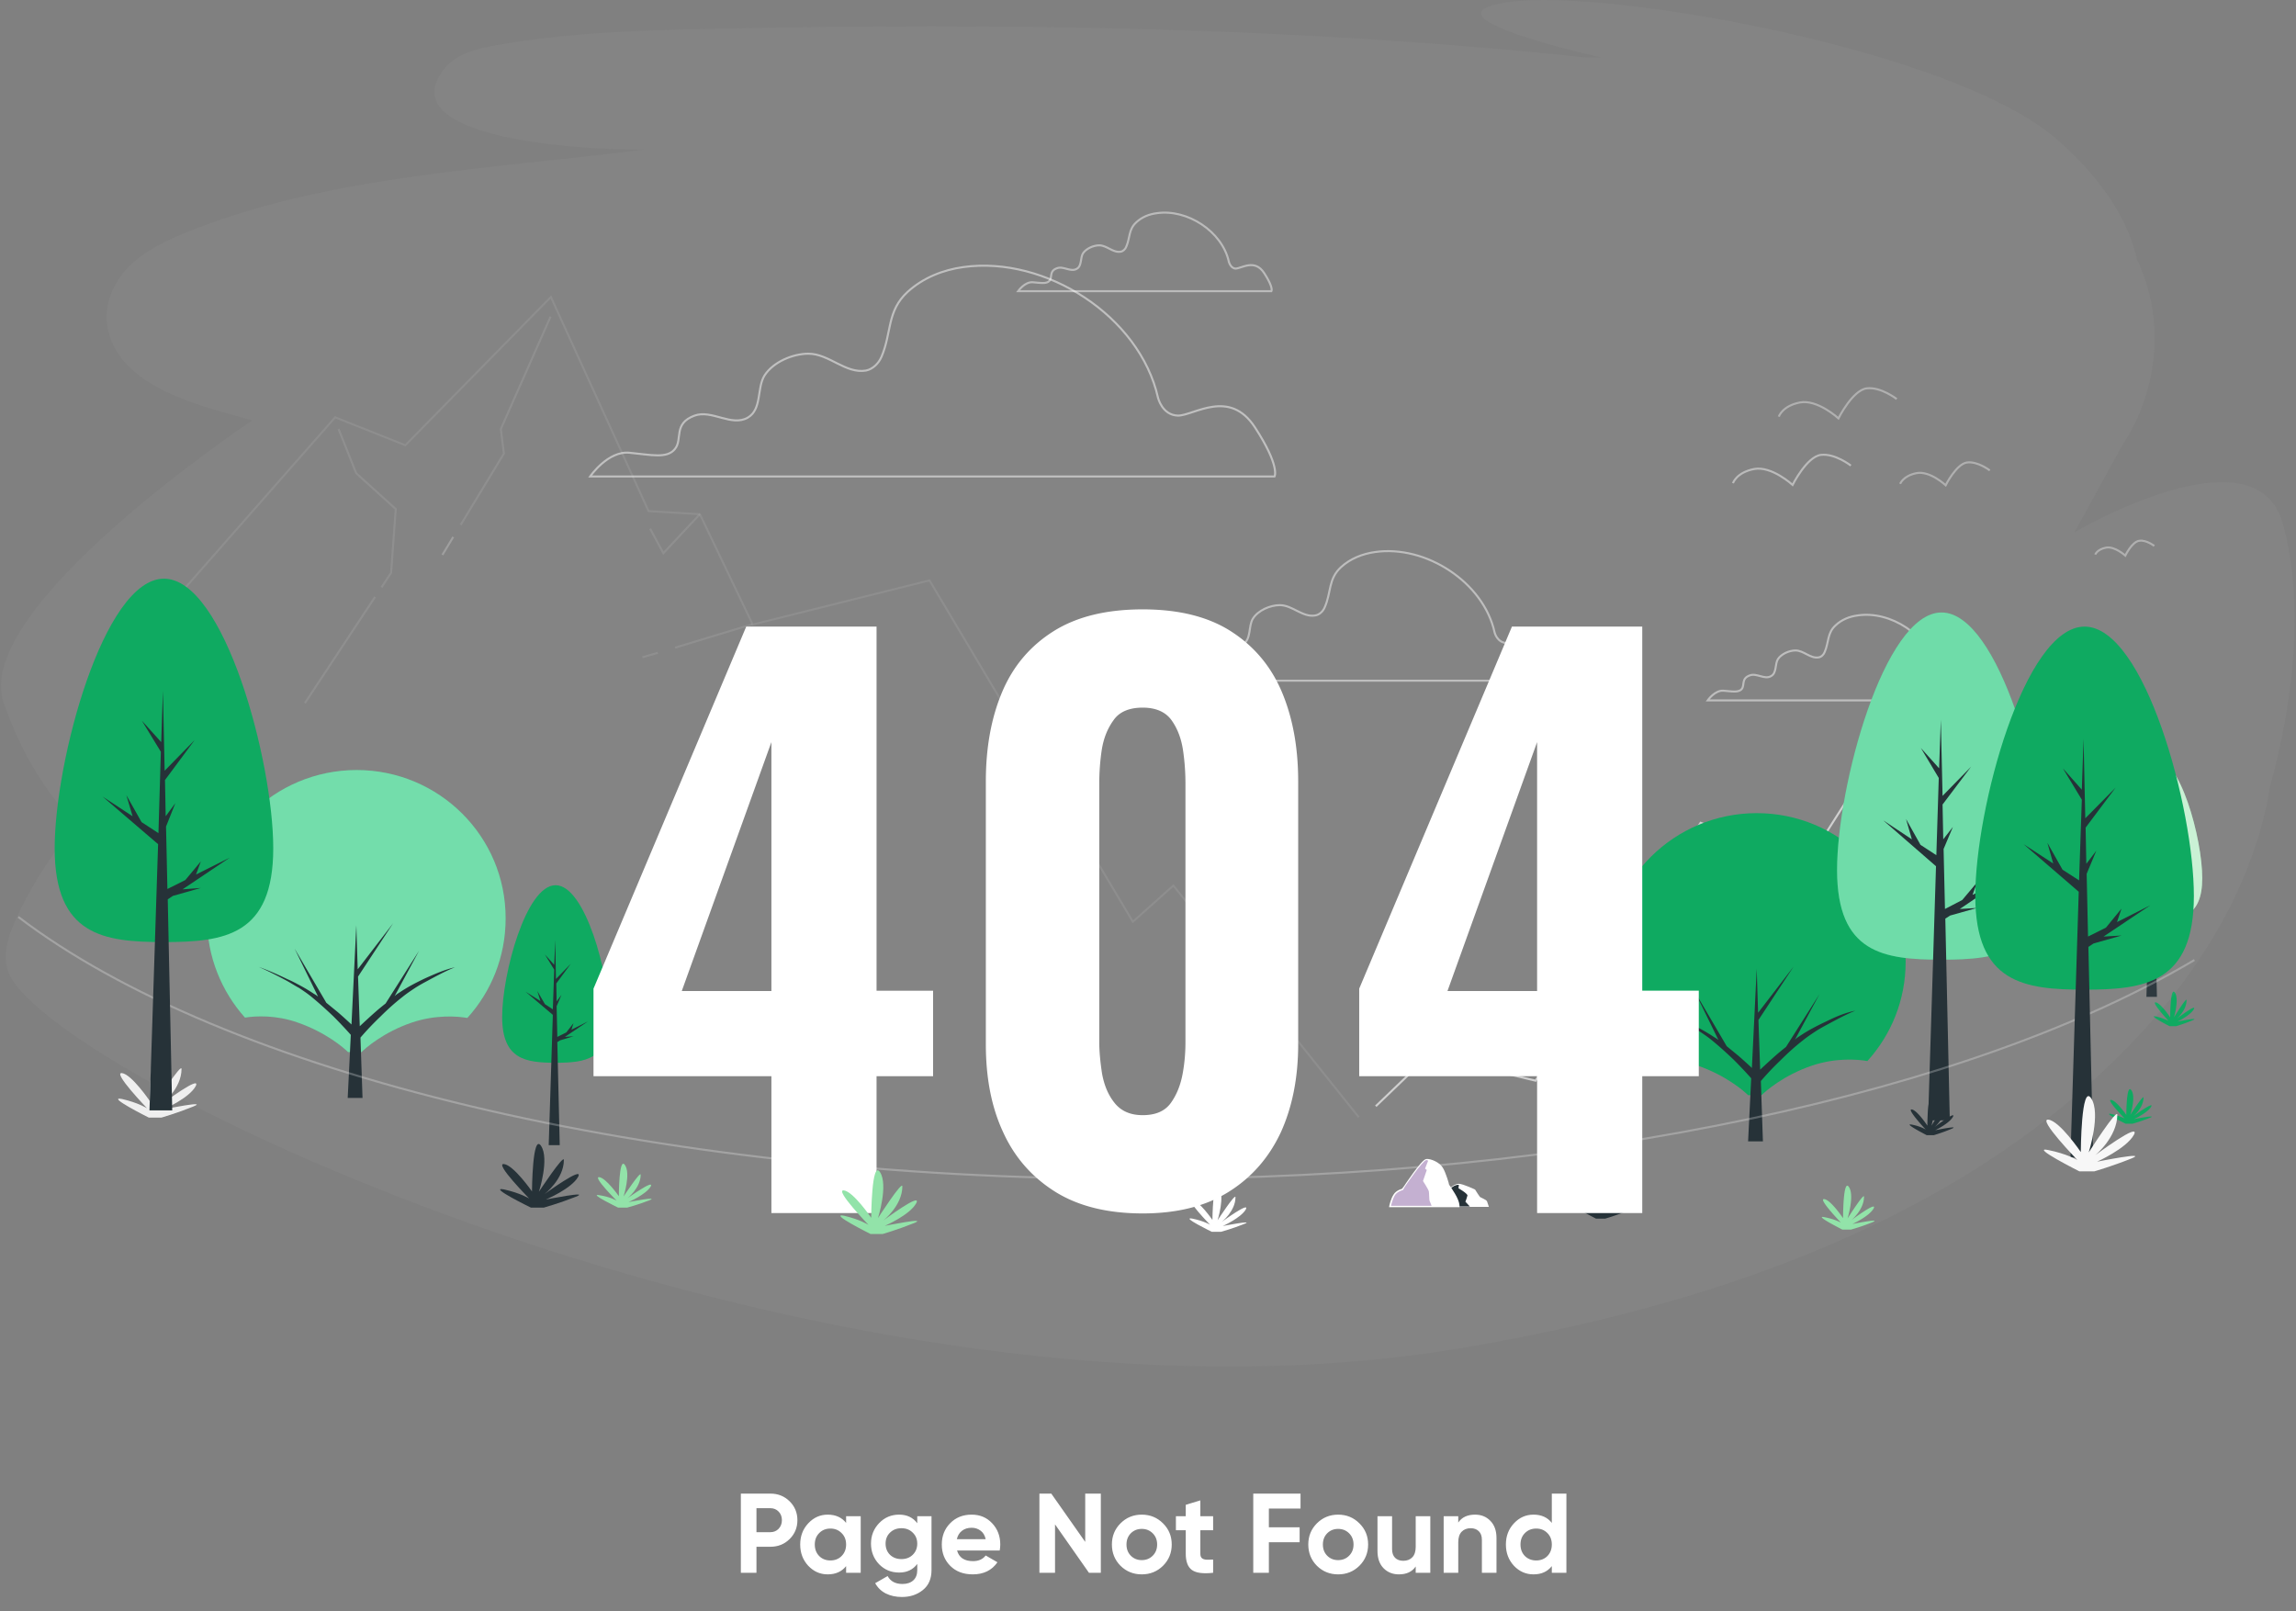 <svg width="1130" height="793" fill="none" xmlns="http://www.w3.org/2000/svg"><rect width="100%" height="100%" fill="#808080" stroke="none"/><path d="M1067.31 502.433s-8.84-9.464-6.36-9.143c2.48.321 7.13 7.379 7.13 7.379s0-15.56 2.33-12.192c2.17 3.369-.47 12.192-.47 12.192s6.2-10.106 6.2-8.502c0 5.133-4.8 9.144-4.8 9.144s10.08-7.7 8.37-4.652c-1.7 3.047-8.06 6.095-8.06 6.095s11.63-2.406 7.44-.641a83.08 83.08 0 0 1-8.06 2.887h-3.26s-11.01-5.614-6.82-4.812c4.19.962 6.36 2.245 6.36 2.245Z" fill="#0FAA61"/><path d="M1083.86 432.159c0 19.472-10.84 20.885-24.34 20.885-13.51 0-24.34-1.413-24.34-20.885 0-19.471 10.83-59.984 24.34-59.984 13.5 0 24.34 40.67 24.34 59.984Z" fill="#92E3A9"/><path opacity=".5" d="M1083.86 432.159c0 19.472-10.84 20.885-24.34 20.885-13.51 0-24.34-1.413-24.34-20.885 0-19.471 10.83-59.984 24.34-59.984 13.5 0 24.34 40.67 24.34 59.984Z" fill="#fff"/><path d="m1067.84 440.953-4.08.314 10.52-7.066-7.54 3.769 1.1-2.984-3.45 4.24-4.09 2.041-.31-13.975 2.2-5.182-2.2 2.983-.16-8.165 6.6-8.794-6.75 6.753-.32-17.745-.31 11.306-4.4-4.71 4.24 6.909-.47 18.058-3.77-2.355-3.45-5.968 1.41 4.554-6.75-4.239 12.4 10.52-1.88 59.357h5.18l-1.1-46.951 1.1-.786 6.28-1.884Z" fill="#263238"/><path d="M1045.67 550.433s-9.28-9.464-6.67-9.143c2.6.321 7.49 7.379 7.49 7.379s0-15.56 2.44-12.192c2.44 3.369-.49 12.192-.49 12.192s6.51-10.106 6.51-8.502c0 5.133-5.04 9.143-5.04 9.143s10.58-7.699 8.79-4.651c-1.79 3.047-8.47 6.095-8.47 6.095s12.21-2.406 7.82-.641a89.979 89.979 0 0 1-8.47 2.887h-3.42s-11.56-5.614-7.16-4.812c4.23.962 6.67 2.245 6.67 2.245Z" fill="#0FAA61"/><path d="M1123.52 257.633c-13.41-48.188-102.48 4.242-102.48 4.242l23.24-42.249c2.72-4.242 5.26-8.654 7.47-13.405 11.7-26.13 11.53-54.296 0-78.56-3.23-14.761-12.9-35.97-39.54-59.216C961.479 24.329 792.142-5.704 743.106.913c-49.036 6.618 44.625 27.318 44.625 27.318h-7.466c-142.698-15.1-286.413-17.137-428.941-14.083-35.801.679-71.603 1.867-106.556 7.975-10.011 1.697-20.87 4.412-26.809 12.556-26.639 36.14 82.293 39.534 99.26 38.856-74.827 9.671-157.798 12.725-227.365 41.57-9.672 4.073-19.344 8.824-26.64 16.289-7.296 7.466-12.047 17.986-10.52 28.675 4.751 30.881 47.34 40.044 71.434 46.831 0 0-138.625 92.134-122.336 138.965 6.787 19.343 16.798 39.704 35.462 59.726-10.69 13.404-20.022 27.317-27.318 42.249-4.411 8.993-10.18 21.549-5.26 31.899 25.452 53.108 408.41 235.51 715.354 183.589 81.614-13.913 162.719-36.65 234.153-77.202C1025.28 545.913 1097.73 479.4 1115.71 395.58c.51-2.715 1.02-5.43 1.36-7.975 11.03-38.856 17.65-89.759 6.45-129.972Z" fill="#EFEFEF" fill-opacity=".04"/><path d="M875.455 205.033s1.697-5.26 10.35-6.957c8.654-1.696 19.004 7.806 19.004 7.806s6.957-13.914 13.913-14.762c6.957-.849 14.762 5.26 14.762 5.26" stroke="#fff" stroke-opacity=".36" stroke-miterlimit="10"/><path d="M852.889 237.781s1.696-5.26 10.35-6.957c8.653-1.697 19.004 7.805 19.004 7.805s6.956-13.913 13.913-14.762c6.957-.848 14.762 5.26 14.762 5.26" stroke="#fff" stroke-opacity=".45" stroke-miterlimit="10"/><path d="M935.182 238.12s1.357-3.903 7.974-5.26c6.618-1.357 14.423 5.939 14.423 5.939s5.26-10.52 10.52-11.199c5.26-.679 11.198 3.903 11.198 3.903m51.923 41.4s.85-2.545 5.26-3.393c4.24-.848 9.5 3.903 9.5 3.903s3.39-6.957 6.96-7.297c3.39-.509 7.29 2.546 7.29 2.546" stroke="#fff" stroke-opacity=".36" stroke-miterlimit="10"/><path d="M569.925 195.726c-8.994-40.107-55.321-69.89-95.708-64.306-10.012 1.354-19.854 5.246-27.491 12.184-10.351 9.477-7.805 20.138-12.896 31.984-1.358 3.215-4.243 6.092-7.637 6.769-10.012 1.692-18.157-8.292-28.339-8.292-7.636 0-17.309 4.061-21.551 10.661-3.903 6.092-1.188 16.753-8.315 20.815-7.976 4.569-17.648-4.062-26.133-1.015-10.691 3.892-5.77 11.676-9.673 16.414-3.903 4.908-11.708 2.877-22.399 1.862-10.691-1.016-19.345 11.676-19.345 11.676h336.844s2.885-4.907-9.673-24.199c-12.557-19.291-30.036-5.753-37.842-5.753-7.806-.17-9.842-8.8-9.842-8.8Z" stroke="#fff" stroke-opacity=".49" stroke-miterlimit="10"/><path d="M604.769 128.722c-3.29-14.883-20.522-26.005-35.405-23.812-3.76.47-7.363 1.88-10.183 4.543-3.76 3.446-2.976 7.52-4.856 11.906-.47 1.253-1.567 2.35-2.82 2.507-3.76.626-6.736-3.134-10.496-3.134-2.82 0-6.423 1.567-7.99 3.917-1.41 2.193-.47 6.266-3.133 7.676-2.977 1.723-6.58-1.566-9.713-.313-3.916 1.41-2.193 4.386-3.603 6.11-1.41 1.723-4.387 1.096-8.303.783-3.917-.313-7.206 4.386-7.206 4.386h124.701s1.096-1.723-3.603-8.929c-4.7-7.207-11.123-2.193-14.1-2.193-2.506-.157-3.29-3.447-3.29-3.447Z" stroke="#fff" stroke-opacity=".45" stroke-miterlimit="10"/><path d="M952.668 328.812c-3.56-16.224-22.209-28.349-38.314-25.958-4.069.513-7.968 2.05-11.02 4.953-4.069 3.757-3.221 8.197-5.255 12.979-.509 1.366-1.696 2.561-3.052 2.732-4.069.683-7.29-3.415-11.359-3.415-3.051 0-6.951 1.707-8.646 4.269-1.526 2.391-.508 6.831-3.39 8.368-3.222 1.878-7.121-1.708-10.512-.342-4.238 1.537-2.373 4.782-3.899 6.661-1.526 1.878-4.747 1.195-8.985.853-4.238-.341-7.798 4.782-7.798 4.782h134.948s1.186-1.878-3.9-9.734-12.036-2.391-15.258-2.391c-2.712-.341-3.56-3.757-3.56-3.757Zm-217.09-17.605c-5.437-24.78-33.979-43.11-58.783-39.546-6.116.849-12.232 3.225-16.819 7.468-6.286 5.771-4.757 12.39-7.985 19.688-.85 2.037-2.549 3.734-4.757 4.074-6.116 1.018-11.213-5.092-17.329-5.092-4.757 0-10.704 2.546-13.252 6.619-2.378 3.734-.68 10.354-5.097 12.73-4.927 2.715-10.873-2.546-16.14-.679-6.625 2.376-3.567 7.128-5.946 10.184-2.378 3.055-7.135 1.867-13.761 1.188-6.626-.679-11.893 7.128-11.893 7.128h207.27s1.868-3.055-5.947-14.936-18.518-3.564-23.275-3.564c-5.097 0-6.286-5.262-6.286-5.262Z" stroke="#fff" stroke-opacity=".47" stroke-miterlimit="10"/><path d="M784.616 596.035s-12.363-13.276-8.806-12.752c3.387.349 9.991 10.306 9.991 10.306s.17-21.835 3.218-16.944c3.048 4.716-.677 17.119-.677 17.119s8.806-14.149 8.806-11.879c0 7.162-6.774 12.752-6.774 12.752s14.056-10.83 11.854-6.463c-2.371 4.367-11.346 8.559-11.346 8.559s16.257-3.319 10.499-1.048c-5.757 2.446-11.346 4.018-11.346 4.018h-4.572s-15.411-7.861-9.653-6.813c5.588 1.048 8.806 3.145 8.806 3.145Zm163.127-40.166s-9.55-10.227-6.869-9.88c2.681.346 7.707 7.973 7.707 7.973s0-16.813 2.513-13.173c2.345 3.64-.503 13.173-.503 13.173s6.702-10.92 6.702-9.187c0 5.547-5.194 9.88-5.194 9.88s10.89-8.32 9.047-5.026c-1.843 3.293-8.712 6.586-8.712 6.586s12.566-2.6 8.042-.693a88.984 88.984 0 0 1-8.712 3.12h-3.518s-11.896-6.067-7.372-5.2c4.524.867 6.869 2.427 6.869 2.427Z" fill="#263238"/><path d="M906.068 601.697s-11.494-11.931-8.282-11.59c3.211.341 9.296 9.374 9.296 9.374s0-19.77 2.874-15.339c2.873 4.261-.676 15.51-.676 15.51s8.113-12.783 8.113-10.738c0 6.477-6.254 11.59-6.254 11.59s13.015-9.715 10.987-5.795c-2.197 3.92-10.48 7.67-10.48 7.67s15.044-3.068 9.804-.853a99.082 99.082 0 0 1-10.48 3.58h-4.226s-14.198-7.159-8.958-6.136c5.409 1.022 8.282 2.727 8.282 2.727Z" fill="#92E3A9"/><path d="M668.748 549.815 577.48 435.793l-19.927 17.816-100.09-167.979-87.009 21.718-26.011-54.296-25.251-1.527-48.067-105.369-71.646 72.961-34.529-13.744L39 348.579" stroke="#fff" stroke-opacity=".08" stroke-miterlimit="10"/><path d="m323.754 321.262-7.606 2.205m54.154-16.288-38.029 11.538m-105.564-60.405 21.296-35.123-1.521-12.047 24.49-55.314" stroke="#fff" stroke-opacity=".09" stroke-miterlimit="10"/><path d="m217.734 273.074 5.324-8.823" stroke="#fff" stroke-opacity=".22" stroke-miterlimit="10"/><path d="m184.571 293.774-34.53 52.261m16.584-134.893 8.67 21.719 19.471 17.646-2.282 31.39-4.715 7.126m156.672-35.971-17.949 19.173-6.541-12.047" stroke="#fff" stroke-opacity=".09" stroke-miterlimit="10"/><path d="m1072 467.692-139.943-110.12-42.592 66.853-52.479-19.513-81.228 126.918-52.479-12.556-26.164 25.112" stroke="#fff" stroke-opacity=".62" stroke-miterlimit="10"/><path d="m932.052 357.572-16.732 81.615-19.623-9.672m-58.257-19.682-41.071 133.365-28.14-5.6" stroke="#fff" stroke-miterlimit="10"/><path d="M864.587 400.161c-40.553 0-73.64 32.748-73.64 73.13 0 18.665 7.127 35.802 18.665 48.697 5.26-.848 15.101-1.357 25.79 2.376 14.253 4.921 23.076 12.726 24.943 14.592h6.617c1.867-1.866 10.859-9.841 24.942-14.592 11.708-3.903 22.228-3.054 27.149-2.206 11.707-12.895 18.834-30.033 18.834-48.867.169-40.382-32.748-73.13-73.3-73.13Z" fill="#0FAA61"/><path d="M898.861 502.646a126.237 126.237 0 0 0-6.787 3.393c-2.206 1.188-4.411 2.545-6.448 3.903-.848.509-1.527 1.018-2.205 1.696l12.047-22.397-16.459 25.961c-1.697 1.357-3.393 2.714-4.92 4.072-2.715 2.375-5.26 4.751-7.806 7.126l-.848-24.433 17.307-26.3-17.477 22.737-.678-21.719-1.188 24.433-1.188 24.434c-2.206-2.036-4.411-4.072-6.787-6.109l-5.599-4.581-15.61-26.639 11.538 23.585c-.679-.509-1.358-1.018-2.036-1.357-2.037-1.358-4.242-2.715-6.448-3.903-2.206-1.188-4.412-2.375-6.787-3.393-4.581-2.206-9.163-4.242-13.914-5.939 4.582 2.036 8.993 4.242 13.405 6.617 2.206 1.188 4.242 2.545 6.447 3.733 2.037 1.358 4.073 2.715 5.939 4.242 3.733 3.054 7.296 6.278 10.859 9.671a214.817 214.817 0 0 1 8.654 9.163l-1.527 31.051h7.296l-1.018-29.694a141.737 141.737 0 0 1 9.841-10.35c3.393-3.393 6.957-6.617 10.859-9.671 1.867-1.527 3.903-2.885 5.939-4.242 2.036-1.358 4.242-2.545 6.448-3.733 4.411-2.376 8.823-4.751 13.404-6.617-5.09 1.018-9.841 3.054-14.253 5.26Z" fill="#263238"/><path d="M299.742 500.439c0 21.04-11.708 22.567-26.3 22.567s-26.299-1.527-26.299-22.567 11.707-64.816 26.299-64.816c14.592 0 26.3 43.776 26.3 64.816Z" fill="#0FAA61"/><path d="m282.269 509.941-4.242.34 11.368-7.636-8.145 4.072 1.019-3.223-3.564 4.581-4.411 2.206-.34-15.102 2.376-5.599-2.376 3.224-.169-8.823 7.126-9.672-7.296 7.466-.339-19.173-.509 12.216-4.582-5.09 4.582 7.466-.679 19.513-3.903-2.546-3.732-6.447 1.527 4.92-7.296-4.581 13.404 11.368-2.036 64.138h5.43l-1.188-50.733 1.357-.849 6.618-2.036Z" fill="#263238"/><path d="M1006.95 428.158c0 41.061-23.073 44.115-51.409 44.115s-51.412-3.054-51.412-44.115c0-41.062 23.076-126.748 51.412-126.748s51.409 85.686 51.409 126.748Z" fill="#2ECC82"/><path opacity=".31" d="M1006.95 428.158c0 41.061-23.073 44.115-51.409 44.115s-51.412-3.054-51.412-44.115c0-41.062 23.076-126.748 51.412-126.748s51.409 85.686 51.409 126.748Z" fill="#fff"/><path d="m973.019 446.822-8.484.509 22.058-14.932-15.78 7.975 2.206-6.108-7.296 8.653-8.484 4.412-.679-29.524 4.582-10.859-4.751 6.108-.34-17.137 14.084-18.664-14.084 14.422-.848-37.498-.848 23.924-8.993-10.011 8.823 14.762-1.188 38.007-7.805-5.09-7.126-12.726 2.884 10.011-14.083-9.332 25.961 22.567-3.903 125.051h10.69l-2.206-99.26 2.375-1.527 13.235-3.733Z" fill="#263238"/><path d="M175.54 378.952c-40.553 0-73.64 32.747-73.64 73.13 0 18.664 7.127 35.802 18.665 48.697 5.26-.848 15.101-1.357 25.79 2.375 14.253 4.921 23.076 12.726 24.943 14.593h6.617c1.867-1.867 10.859-9.842 24.943-14.593 11.707-3.902 22.227-3.054 27.148-2.205 11.707-12.896 18.834-30.033 18.834-48.867.169-40.383-32.748-73.13-73.3-73.13Z" fill="#2ECC82"/><path opacity=".33" d="M175.54 378.952c-40.553 0-73.64 32.747-73.64 73.13 0 18.664 7.127 35.802 18.665 48.697 5.26-.848 15.101-1.357 25.79 2.375 14.253 4.921 23.076 12.726 24.943 14.593h6.617c1.867-1.867 10.859-9.842 24.943-14.593 11.707-3.902 22.227-3.054 27.148-2.205 11.707-12.896 18.834-30.033 18.834-48.867.169-40.383-32.748-73.13-73.3-73.13Z" fill="#fff"/><path d="M209.642 481.266a126.631 126.631 0 0 0-6.787 3.394c-2.205 1.187-4.411 2.545-6.447 3.902-.849.509-1.527 1.018-2.206 1.697l12.047-22.397-16.459 25.96c-1.696 1.358-3.393 2.715-4.92 4.072-2.715 2.376-5.26 4.751-7.805 7.127l-.849-24.434 17.307-26.299-17.476 22.736-.679-21.718-1.188 24.433-1.188 24.433c-2.205-2.036-4.411-4.072-6.787-6.108l-5.599-4.581-15.61-26.639 11.538 23.585c-.679-.509-1.358-1.018-2.036-1.358-2.036-1.357-4.242-2.715-6.448-3.902-2.206-1.188-4.411-2.376-6.787-3.394-4.581-2.206-9.162-4.242-13.913-5.938 4.581 2.036 8.992 4.241 13.404 6.617 2.206 1.188 4.242 2.545 6.448 3.733 2.036 1.357 4.072 2.715 5.938 4.242 3.733 3.054 7.296 6.278 10.86 9.671a214.818 214.818 0 0 1 8.653 9.163l-1.527 31.05h7.296l-1.018-29.693a141.951 141.951 0 0 1 9.841-10.35c3.394-3.394 6.957-6.617 10.859-9.672 1.867-1.527 3.903-2.884 5.939-4.242 2.036-1.357 4.242-2.545 6.448-3.732 4.411-2.376 8.823-4.751 13.404-6.618-5.09 1.188-9.671 3.224-14.253 5.26Z" fill="#263238"/><path d="M379.652 596.985v-67.361H292.1v-43.098l75.166-178.16h64.138v179.178h27.826v42.08h-27.826v67.361h-51.752Zm-44.115-109.271h44.115V365.208l-44.115 122.506Zm226.857 109.441c-17.307 0-31.729-3.564-43.098-10.69-11.368-7.126-20.021-16.968-25.621-29.354-5.769-12.386-8.484-26.809-8.484-43.267V384.551c0-16.798 2.715-31.56 8.145-44.286 5.429-12.725 13.913-22.567 25.282-29.693 11.368-7.126 25.96-10.69 43.776-10.69 17.646 0 32.069 3.564 43.267 10.69 11.199 7.126 19.683 16.968 25.112 29.693 5.43 12.726 8.145 27.488 8.145 44.286v129.293c0 16.458-2.885 30.881-8.484 43.267-5.769 12.386-14.253 22.228-25.621 29.354-11.368 7.126-25.451 10.69-42.419 10.69Zm0-48.358c6.448 0 11.029-2.036 13.913-6.108 2.885-4.073 4.751-8.823 5.769-14.423 1.018-5.599 1.358-10.689 1.358-15.44V385.738c0-5.259-.34-10.689-1.188-16.458-.848-5.769-2.715-10.69-5.599-14.762-2.885-4.072-7.636-6.278-14.253-6.278s-11.538 2.036-14.422 6.278c-3.055 4.242-4.921 9.163-5.769 14.762a112.114 112.114 0 0 0-1.188 16.458v127.088c0 4.751.509 9.841 1.357 15.44 1.018 5.6 2.885 10.35 6.109 14.423 3.223 4.072 7.805 6.108 13.913 6.108Zm194.11 48.188v-67.361h-87.553v-43.098l75.167-178.16h64.137v179.178h27.827v42.08h-27.827v67.361h-51.751Zm-44.116-109.271h44.116V365.208l-44.116 122.506Z" fill="#fff"/><path d="M1080 472.443C971.288 537.09 779.147 580.187 560.301 580.187c-242.073 0-451.28-52.599-551.301-128.953" stroke="#fff" stroke-opacity=".25" stroke-miterlimit="10"/><path d="M1079.74 440.883c0 42.928-24.09 46.152-53.79 46.152-29.69 0-53.784-3.224-53.784-46.152s24.094-132.517 53.784-132.517c29.7 0 53.79 89.589 53.79 132.517Z" fill="#0FAA61"/><path d="m1044.11 460.396-8.83.509 23.08-15.441-16.46 8.314 2.21-6.617-7.64 9.332-8.82 4.412-.68-30.881 4.75-11.369-4.92 6.448-.34-17.816 14.76-19.682-14.93 15.101-.85-39.195-.85 25.112-9.33-10.52 9.33 15.44-1.35 39.705-8.15-5.26-7.46-13.235 2.88 10.18-14.592-9.501 27.152 23.415-4.08 130.82h11.2l-2.37-103.672 2.54-1.697 13.75-3.902Z" fill="#263238"/><path d="M1022.39 570.855s-19.85-20.531-14.25-19.852c5.6.679 15.95 15.949 15.95 15.949s.17-33.935 5.09-26.469c4.92 7.466-1.19 26.639-1.19 26.639s14.08-22.058 14.08-18.495c-.17 11.199-10.86 19.852-10.86 19.852s22.57-16.797 19.01-10.01c-3.74 6.787-18.16 13.234-18.16 13.234s26.13-5.26 16.8-1.527c-9.33 3.733-18.15 6.278-18.15 6.278h-7.3s-24.604-12.386-15.44-10.52c9.33 1.867 14.42 4.921 14.42 4.921Z" fill="#F7F7F7"/><path d="M72.38 545.404s-17.138-17.816-12.387-17.307c4.75.509 13.744 13.743 13.744 13.743s.17-29.354 4.411-22.906c4.242 6.448-1.018 23.076-1.018 23.076s12.217-19.004 12.217-15.949c0 9.671-9.502 17.137-9.502 17.137s19.513-14.592 16.459-8.654c-3.224 5.939-15.78 11.369-15.78 11.369s22.567-4.582 14.592-1.358c-7.975 3.224-15.61 5.43-15.61 5.43h-6.278s-21.38-10.69-13.235-9.163c8.144 1.867 12.386 4.582 12.386 4.582Z" fill="#EFEFEF"/><path d="M134.483 417.468c0 42.928-24.094 46.152-53.788 46.152-29.693 0-53.787-3.224-53.787-46.152s24.094-132.686 53.787-132.686c29.694 0 53.788 89.758 53.788 132.686Z" fill="#0FAA61"/><path d="m98.85 436.981-8.993.679 23.246-15.611-16.629 8.314 2.376-6.447-7.636 9.162-8.823 4.412-.678-30.711 4.58-11.538-4.75 6.447-.34-17.816 14.593-19.682-14.762 15.101-.849-39.365-.848 25.282-9.502-10.52 9.332 15.271-1.187 40.043-8.314-5.429-7.466-13.235 3.054 10.35-14.762-9.671 27.318 23.415-4.242 130.99h11.199L82.56 442.58l2.545-1.697 13.744-3.902Zm161.604 152.83s-17.234-17.46-12.456-16.961c4.778.499 13.822 13.469 13.822 13.469s.17-28.766 4.436-22.448c4.266 6.319-1.024 22.614-1.024 22.614s12.287-18.623 12.287-15.63c0 9.478-9.556 16.794-9.556 16.794s19.623-14.3 16.552-8.48c-3.242 5.819-15.87 11.14-15.87 11.14s22.695-4.489 14.675-1.33-15.699 5.321-15.699 5.321h-6.313s-21.501-10.475-13.31-8.979c8.19 1.829 12.456 4.49 12.456 4.49Z" fill="#263238"/><path d="M595.522 602.685s-12.362-12.673-8.806-12.173c3.387.334 9.992 9.838 9.992 9.838s.169-20.842 3.217-16.174c3.048 4.502-.677 16.341-.677 16.341s8.806-13.506 8.806-11.338c0 6.836-6.774 12.172-6.774 12.172s14.056-10.338 11.854-6.17c-2.37 4.169-11.346 8.171-11.346 8.171s16.258-3.169 10.5-1.001c-5.758 2.334-11.347 3.835-11.347 3.835h-4.572s-15.411-7.503-9.653-6.503c5.758 1.167 8.806 3.002 8.806 3.002Z" fill="#fff"/><path d="M427.436 602.777s-16.83-17.459-12.164-16.96c4.665.499 13.497 13.468 13.497 13.468s.166-28.766 4.332-22.447c4.166 6.318-.999 22.614-.999 22.614s11.997-18.623 11.997-15.63c0 9.477-9.331 16.794-9.331 16.794s19.162-14.3 16.163-8.481c-3.166 5.82-15.497 11.141-15.497 11.141s22.162-4.489 14.33-1.33c-7.831 3.159-15.33 5.321-15.33 5.321h-5.998s-20.996-10.476-12.998-8.979c7.832 1.829 11.998 4.489 11.998 4.489Zm-123.918-11.886s-11.973-11.93-8.627-11.589c3.345.341 9.684 9.374 9.684 9.374s0-19.771 2.993-15.339c2.993 4.26-.704 15.509-.704 15.509s8.451-12.782 8.451-10.737c0 6.476-6.514 11.589-6.514 11.589s13.557-9.714 11.444-5.794c-2.289 3.92-10.916 7.669-10.916 7.669s15.67-3.068 10.212-.852c-5.634 2.216-10.917 3.579-10.917 3.579h-4.401s-14.79-7.158-9.332-6.136c5.634.853 8.627 2.727 8.627 2.727Z" fill="#92E3A9"/><path d="M713.915 585.108s2.205-2.036 4.072-2.036c1.866 0 7.635 2.714 7.635 2.714s2.206 3.564 2.545 3.733c.17.17 3.054 1.358 3.224 1.867l.679 2.036h-17.307l-3.224-8.484 2.376.17Z" fill="#fff" stroke="#fff" stroke-miterlimit="10"/><path d="m717.99 583.072-.169 1.696s4.411 2.546 4.411 3.564c-.169.848-1.018 3.054-1.018 3.054l2.206 2.375h-12.047l.848-7.126c.17 0 2.715-3.733 5.769-3.563Z" fill="#263238"/><path d="M691.351 584.09s8.653-13.065 10.69-13.235c2.036-.17 6.108 1.527 7.635 4.072 1.527 2.546 3.054 7.975 3.054 8.315.17.339.509.509 2.885 4.411 2.375 3.903 2.205 5.939 2.205 5.939h-33.595s.678-3.394 2.036-5.43c1.187-2.036 4.072-2.715 4.072-2.715l1.018-1.357Z" fill="#fff" stroke="#fff" stroke-miterlimit="10"/><path d="M704.584 593.422s-.848-2.206-1.018-2.545c-.169-.34-.169-3.394-.339-4.581-.339-1.188-2.885-5.091-2.885-5.091l1.867-5.429-.849-.679 1.527-3.903-.848-.339c-2.036.339-10.689 13.235-10.689 13.235l-.849 1.527s-2.884.679-4.072 2.715c-1.018 1.696-1.697 4.411-1.867 5.09h20.022Z" fill="#C4B0D1"/><path d="M379.147 735.033c3.749 0 6.903 1.262 9.464 3.786 2.56 2.523 3.841 5.622 3.841 9.296 0 3.674-1.281 6.773-3.841 9.296-2.561 2.524-5.715 3.786-9.464 3.786H372.3V774h-7.682v-38.967h14.529Zm0 18.983c1.633 0 2.988-.557 4.064-1.67 1.076-1.151 1.614-2.561 1.614-4.231 0-1.707-.538-3.117-1.614-4.231-1.076-1.113-2.431-1.67-4.064-1.67H372.3v11.802h6.847Zm37.277-7.849h7.181V774h-7.181v-3.284c-2.153 2.709-5.177 4.063-9.074 4.063-3.711 0-6.902-1.41-9.574-4.23-2.635-2.858-3.953-6.346-3.953-10.466 0-4.119 1.318-7.589 3.953-10.409 2.672-2.858 5.863-4.287 9.574-4.287 3.897 0 6.921 1.355 9.074 4.064v-3.284Zm-13.249 19.594c1.448 1.448 3.285 2.171 5.511 2.171 2.227 0 4.064-.723 5.511-2.171 1.485-1.484 2.227-3.377 2.227-5.678s-.742-4.175-2.227-5.622c-1.447-1.484-3.284-2.227-5.511-2.227-2.226 0-4.063.743-5.511 2.227-1.447 1.447-2.171 3.321-2.171 5.622 0 2.301.724 4.194 2.171 5.678Zm48.262-19.594h7.014v26.497c0 4.305-1.429 7.589-4.287 9.853-2.82 2.264-6.234 3.396-10.242 3.396-3.006 0-5.66-.576-7.96-1.726-2.264-1.15-4.008-2.839-5.233-5.066l6.123-3.507c1.41 2.598 3.841 3.897 7.293 3.897 2.263 0 4.045-.594 5.343-1.781 1.299-1.188 1.949-2.876 1.949-5.066v-3.006c-2.116 2.82-5.084 4.231-8.907 4.231-3.934 0-7.236-1.373-9.908-4.12-2.635-2.783-3.953-6.16-3.953-10.131 0-3.934 1.336-7.292 4.008-10.076 2.672-2.783 5.957-4.175 9.853-4.175 3.823 0 6.791 1.411 8.907 4.231v-3.451Zm-13.416 18.982c1.485 1.41 3.359 2.115 5.623 2.115 2.263 0 4.119-.705 5.566-2.115 1.485-1.447 2.227-3.284 2.227-5.511 0-2.19-.742-3.989-2.227-5.4-1.447-1.447-3.303-2.171-5.566-2.171-2.264 0-4.138.724-5.623 2.171-1.447 1.411-2.171 3.21-2.171 5.4 0 2.227.724 4.064 2.171 5.511Zm33.009-2.115c.965 3.488 3.581 5.232 7.849 5.232 2.746 0 4.825-.927 6.235-2.783l5.789 3.34c-2.746 3.971-6.791 5.956-12.135 5.956-4.602 0-8.295-1.391-11.078-4.175-2.783-2.783-4.175-6.29-4.175-10.521 0-4.193 1.373-7.682 4.119-10.465 2.747-2.82 6.272-4.231 10.577-4.231 4.082 0 7.441 1.411 10.076 4.231 2.672 2.82 4.008 6.309 4.008 10.465 0 .928-.093 1.912-.279 2.951H471.03Zm-.111-5.567h14.195c-.408-1.893-1.262-3.303-2.561-4.231-1.262-.927-2.709-1.391-4.342-1.391-1.93 0-3.525.501-4.787 1.503-1.262.965-2.097 2.338-2.505 4.119Zm63.184-22.434h7.682V774h-5.845l-16.7-23.825V774h-7.682v-38.967h5.845l16.7 23.77v-23.77Zm38.291 35.516c-2.858 2.82-6.346 4.23-10.466 4.23-4.119 0-7.607-1.41-10.465-4.23-2.82-2.858-4.231-6.346-4.231-10.466 0-4.119 1.411-7.589 4.231-10.409 2.858-2.858 6.346-4.287 10.465-4.287 4.12 0 7.608 1.429 10.466 4.287 2.857 2.82 4.286 6.29 4.286 10.409 0 4.12-1.429 7.608-4.286 10.466Zm-15.865-4.955c1.447 1.448 3.247 2.171 5.399 2.171 2.153 0 3.953-.723 5.4-2.171 1.447-1.447 2.171-3.284 2.171-5.511 0-2.226-.724-4.063-2.171-5.511-1.447-1.447-3.247-2.171-5.4-2.171-2.152 0-3.952.724-5.399 2.171-1.411 1.448-2.116 3.285-2.116 5.511 0 2.227.705 4.064 2.116 5.511Zm40.525-12.525h-6.29v11.579c0 .965.241 1.67.724 2.115.482.446 1.187.705 2.115.78.928.037 2.078.018 3.451-.056V774c-4.935.557-8.424.093-10.465-1.392-2.004-1.484-3.006-4.138-3.006-7.96v-11.579h-4.843v-6.902h4.843v-5.623l7.181-2.171v7.794h6.29v6.902Zm43.018-10.688h-15.587v9.241h15.141v7.348h-15.141V774h-7.682v-38.967h23.269v7.348Zm28.977 28.168c-2.857 2.82-6.346 4.23-10.465 4.23-4.12 0-7.608-1.41-10.466-4.23-2.82-2.858-4.23-6.346-4.23-10.466 0-4.119 1.41-7.589 4.23-10.409 2.858-2.858 6.346-4.287 10.466-4.287 4.119 0 7.608 1.429 10.465 4.287 2.858 2.82 4.286 6.29 4.286 10.409 0 4.12-1.428 7.608-4.286 10.466Zm-15.865-4.955c1.447 1.448 3.247 2.171 5.4 2.171 2.152 0 3.952-.723 5.399-2.171 1.448-1.447 2.171-3.284 2.171-5.511 0-2.226-.723-4.063-2.171-5.511-1.447-1.447-3.247-2.171-5.399-2.171-2.153 0-3.953.724-5.4 2.171-1.41 1.448-2.115 3.285-2.115 5.511 0 2.227.705 4.064 2.115 5.511Zm43.573-19.427h7.181V774h-7.181v-3.117c-1.744 2.597-4.509 3.896-8.294 3.896-3.043 0-5.567-1.02-7.571-3.061-1.967-2.041-2.95-4.862-2.95-8.462v-17.089h7.181v16.199c0 1.855.501 3.284 1.503 4.286 1.002.965 2.338 1.447 4.008 1.447 1.855 0 3.34-.575 4.453-1.725 1.113-1.151 1.67-2.876 1.67-5.177v-15.03Zm29.233-.78c3.043 0 5.548 1.021 7.515 3.062 2.004 2.041 3.006 4.862 3.006 8.461V774h-7.181v-16.199c0-1.856-.501-3.266-1.503-4.231-1.002-1.002-2.338-1.503-4.008-1.503-1.855 0-3.34.576-4.453 1.726-1.113 1.15-1.67 2.876-1.67 5.177V774h-7.181v-27.833h7.181v3.117c1.744-2.598 4.509-3.897 8.294-3.897Zm37.75-10.354h7.181V774h-7.181v-3.284c-2.115 2.709-5.121 4.063-9.018 4.063-3.748 0-6.958-1.41-9.63-4.23-2.635-2.858-3.952-6.346-3.952-10.466 0-4.119 1.317-7.589 3.952-10.409 2.672-2.858 5.882-4.287 9.63-4.287 3.897 0 6.903 1.355 9.018 4.064v-14.418Zm-13.248 30.728c1.484 1.448 3.34 2.171 5.566 2.171 2.227 0 4.064-.723 5.511-2.171 1.448-1.484 2.171-3.377 2.171-5.678s-.723-4.175-2.171-5.622c-1.447-1.484-3.284-2.227-5.511-2.227-2.226 0-4.082.743-5.566 2.227-1.448 1.447-2.171 3.321-2.171 5.622 0 2.301.723 4.194 2.171 5.678Z" fill="#fff"/></svg>